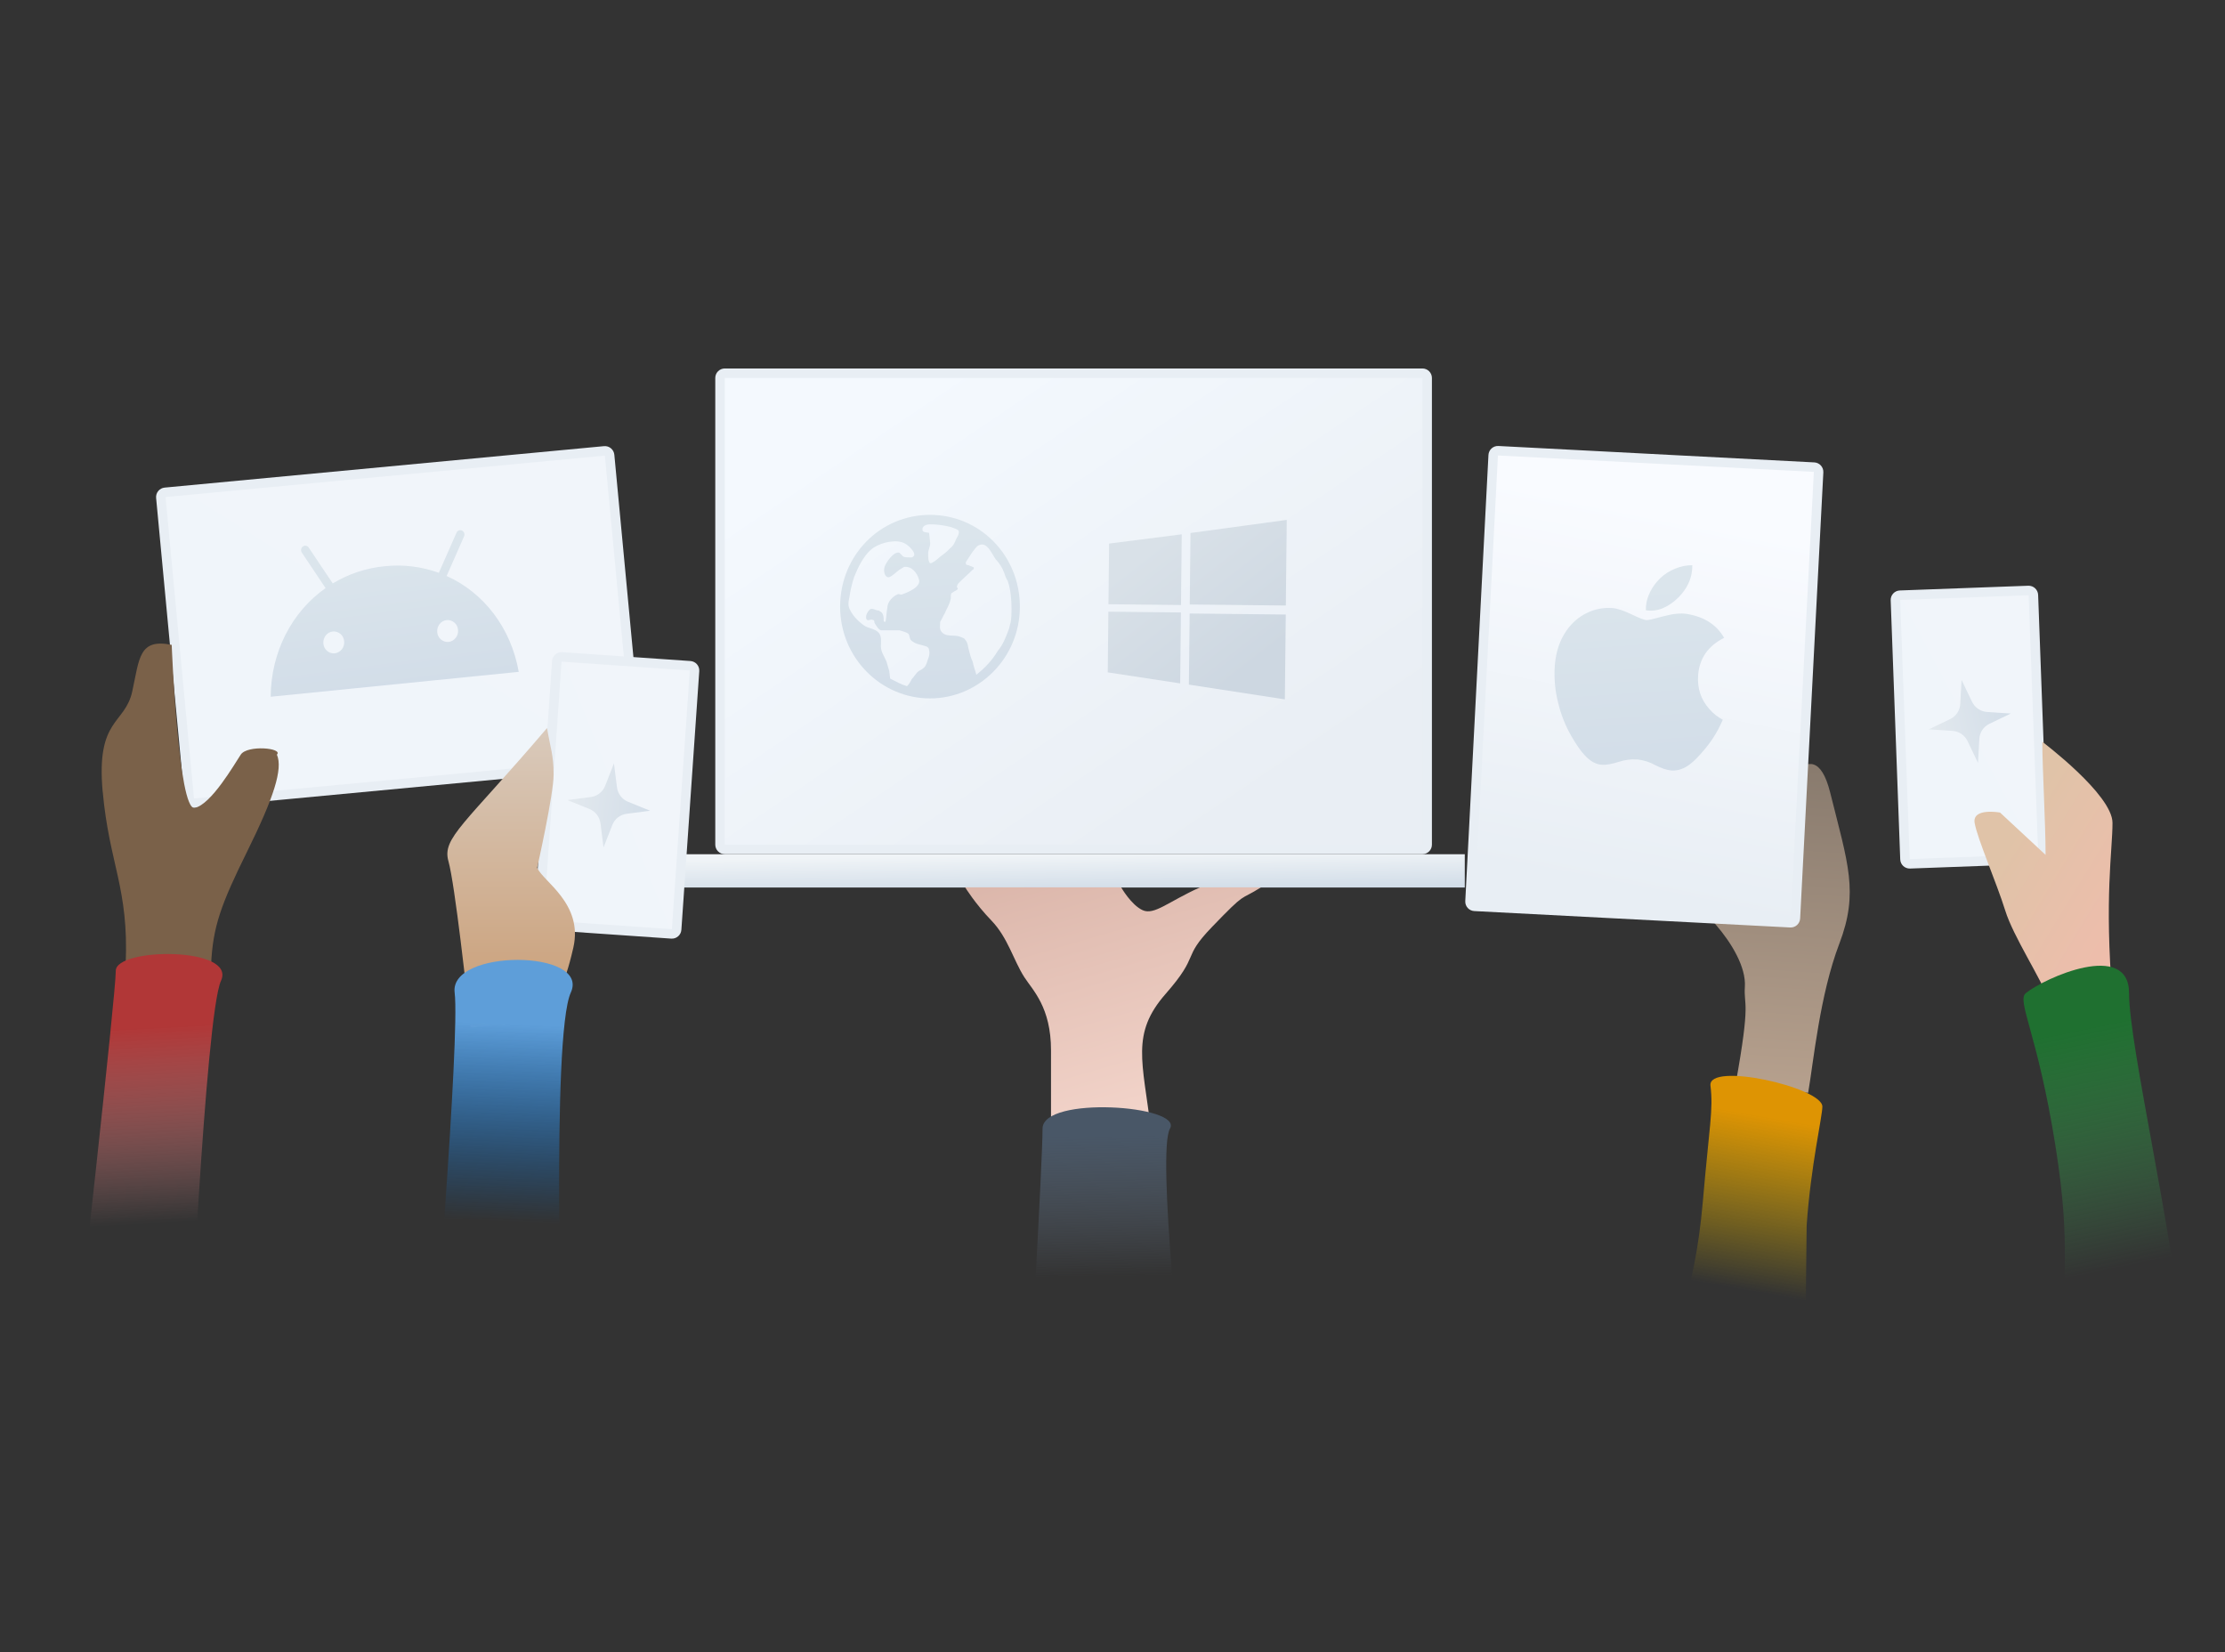 <svg width="101" height="75" viewBox="0 0 101 75" fill="none" xmlns="http://www.w3.org/2000/svg">
<rect x="0" y="0" width="101" height="75" fill="#333333" stroke="none"/>
<g clip-path="url(#clip0_1_5650)">
<g clip-path="url(#clip1_1_5650)">
<g clip-path="url(#clip2_1_5650)">
<path d="M64.569 16.94H32.9C32.781 16.94 32.684 17.037 32.684 17.155V38.338C32.684 38.457 32.781 38.554 32.9 38.554H64.569C64.688 38.554 64.784 38.457 64.784 38.338V17.155C64.784 17.037 64.688 16.94 64.569 16.94Z" fill="url(#paint0_linear_1_5650)" stroke="#E8EEF4" stroke-width="0.431"/>
<path d="M30.678 38.773H66.491V40.283H30.678V38.773Z" fill="url(#paint1_linear_1_5650)"/>
<path d="M92.078 26.801L86.247 27.016C86.128 27.02 86.035 27.12 86.04 27.239L86.473 38.999C86.477 39.118 86.577 39.211 86.696 39.207L92.528 38.992C92.647 38.988 92.739 38.888 92.735 38.769L92.302 27.009C92.297 26.89 92.197 26.797 92.078 26.801Z" fill="url(#paint2_linear_1_5650)" stroke="#E8EEF4" stroke-width="0.431"/>
<path d="M95.893 37.349C95.893 38.632 95.517 40.732 95.893 45.291L93.069 45.525C92.644 44.389 91.397 42.533 91.02 41.316C90.642 40.099 89.751 38.049 89.635 37.349C89.521 36.649 90.789 36.881 90.789 36.881L92.856 38.802C92.856 37.402 92.707 34.804 92.707 33.669C92.707 33.669 95.893 36.065 95.893 37.349Z" fill="url(#paint3_linear_1_5650)"/>
<path d="M47.709 47.675V51.294H52.248C51.87 48.171 51.326 46.919 52.915 45.107C54.503 43.295 53.62 43.524 55.004 42.087C56.624 40.405 56.214 40.924 57.242 40.275H54.475C53.025 40.928 52.395 41.551 51.87 41.313C51.346 41.075 50.893 40.275 50.893 40.275H43.812C43.812 40.275 44.26 41.011 45.006 41.785C45.752 42.56 46.006 43.587 46.497 44.352C46.883 44.949 47.709 45.719 47.709 47.675Z" fill="url(#paint4_linear_1_5650)"/>
<path d="M83.491 42.837C82.601 45.179 82.324 48.179 82.078 49.603L78.783 49.212C79.489 45.326 79.146 45.699 79.205 44.795C79.266 43.891 78.591 42.787 77.896 41.982C77.201 41.179 78.49 42.172 78.784 41.575L79.853 37.273C80.516 36.453 82.272 32.745 83.079 35.977C83.885 39.21 84.384 40.494 83.492 42.837H83.491Z" fill="url(#paint5_linear_1_5650)"/>
<path d="M75.835 60.809L81.936 62.13L82.01 55.628C82.195 52.916 82.722 50.682 82.723 50.228C82.724 49.357 77.51 48.174 77.644 49.28C77.778 50.383 77.595 51.073 77.296 54.552C76.924 58.883 75.835 60.809 75.835 60.809Z" fill="url(#paint6_linear_1_5650)"/>
<path d="M93.751 63.112C93.966 68.702 99.571 66.585 99.123 61.3C98.675 56.016 96.645 47.492 96.645 45.076C96.645 42.66 92.799 44.393 91.96 45.076C91.528 45.428 92.492 46.897 93.301 51.993C94.06 56.785 93.536 57.523 93.751 63.112Z" fill="url(#paint7_linear_1_5650)"/>
<path d="M53.719 63.242H46.715C46.715 63.242 47.325 52.737 47.325 51.227C47.325 49.718 53.718 50.17 53.109 51.227C52.5 52.285 53.719 63.242 53.719 63.242Z" fill="url(#paint8_linear_1_5650)"/>
<path fill-rule="evenodd" clip-rule="evenodd" d="M45.791 28.566C45.833 28.48 45.833 28.35 45.874 28.264C45.916 28.05 45.916 27.836 45.916 27.621C45.916 27.191 45.874 26.762 45.748 26.375C45.664 26.246 45.622 26.118 45.58 25.989C45.495 25.765 45.366 25.561 45.201 25.387C45.033 25.173 44.822 24.572 44.444 24.744C44.318 24.787 44.234 24.959 44.15 25.044L43.897 25.43C43.856 25.474 43.814 25.56 43.856 25.603C43.856 25.646 43.897 25.646 43.94 25.646C44.024 25.688 44.066 25.688 44.15 25.731C44.192 25.731 44.234 25.774 44.192 25.818C44.192 25.818 44.192 25.861 44.15 25.861C43.94 26.075 43.729 26.246 43.519 26.462C43.475 26.509 43.446 26.569 43.435 26.633C43.435 26.676 43.478 26.676 43.478 26.719C43.478 26.762 43.435 26.762 43.393 26.805C43.317 26.838 43.247 26.882 43.183 26.934C43.141 27.02 43.183 27.149 43.141 27.234C43.098 27.45 42.972 27.62 42.888 27.836C42.804 27.965 42.762 28.093 42.678 28.222C42.678 28.394 42.636 28.523 42.72 28.651C42.93 28.952 43.309 28.78 43.603 28.909C43.687 28.952 43.772 28.952 43.814 29.038C43.94 29.167 43.94 29.381 43.982 29.51C44.024 29.682 44.066 29.854 44.15 30.025C44.192 30.24 44.277 30.455 44.318 30.627C44.697 30.325 45.034 29.983 45.285 29.553C45.538 29.252 45.664 28.909 45.791 28.566ZM42.258 25.56C42.3 25.56 42.342 25.517 42.426 25.474C42.552 25.387 42.678 25.258 42.804 25.173C42.93 25.087 43.057 24.958 43.141 24.873C43.266 24.787 43.351 24.614 43.393 24.486C43.435 24.399 43.561 24.228 43.519 24.099C43.478 24.013 43.266 23.97 43.183 23.927C42.846 23.841 42.552 23.799 42.215 23.799C42.09 23.799 41.921 23.842 41.879 23.971C41.837 24.186 42.005 24.143 42.173 24.186C42.173 24.186 42.216 24.529 42.216 24.572C42.258 24.787 42.132 24.915 42.132 25.13C42.132 25.259 42.132 25.474 42.215 25.56H42.258ZM42.173 29.51C42.173 29.424 42.132 29.381 42.047 29.338C41.795 29.252 41.543 29.252 41.332 29.038C41.291 28.952 41.291 28.866 41.248 28.78C41.165 28.694 40.954 28.651 40.828 28.608H39.986C39.86 28.565 39.777 28.394 39.693 28.264C39.693 28.222 39.693 28.136 39.609 28.136C39.524 28.093 39.44 28.179 39.356 28.136C39.314 28.093 39.314 28.049 39.314 28.006C39.314 27.878 39.398 27.75 39.482 27.664C39.609 27.578 39.734 27.707 39.861 27.707C39.903 27.707 39.903 27.707 39.945 27.75C40.071 27.794 40.113 27.964 40.113 28.093V28.179C40.113 28.222 40.154 28.222 40.197 28.222C40.239 28.006 40.239 27.793 40.281 27.578C40.281 27.319 40.534 27.062 40.744 26.976C40.828 26.933 40.87 27.019 40.954 26.976C41.206 26.89 41.837 26.633 41.711 26.289C41.627 25.989 41.375 25.688 41.038 25.731C40.954 25.774 40.912 25.818 40.828 25.861C40.702 25.946 40.449 26.204 40.323 26.204C40.113 26.161 40.113 25.86 40.154 25.731C40.197 25.559 40.576 25.001 40.828 25.087L40.996 25.259C41.08 25.302 41.206 25.302 41.332 25.302C41.375 25.302 41.416 25.302 41.459 25.259C41.501 25.216 41.501 25.216 41.501 25.173C41.501 25.044 41.374 24.915 41.291 24.83C41.206 24.744 41.08 24.657 40.954 24.614C40.534 24.486 39.86 24.657 39.523 24.959C39.187 25.259 38.935 25.774 38.767 26.204C38.672 26.498 38.602 26.8 38.557 27.105C38.515 27.32 38.472 27.492 38.599 27.706C38.725 27.965 38.978 28.222 39.23 28.394C39.398 28.523 39.734 28.523 39.903 28.737C40.028 28.909 39.986 29.124 39.986 29.338C39.986 29.596 40.154 29.811 40.239 30.025C40.282 30.155 40.323 30.326 40.365 30.455C40.365 30.498 40.407 30.756 40.407 30.799C40.66 30.928 40.87 31.056 41.165 31.143C41.206 31.143 41.374 30.884 41.374 30.841C41.501 30.712 41.584 30.541 41.71 30.455C41.795 30.412 41.879 30.369 41.963 30.282C42.047 30.197 42.09 30.025 42.132 29.897C42.173 29.811 42.215 29.639 42.173 29.51ZM46.295 27.536C46.295 29.854 44.445 31.7 42.215 31.7C39.987 31.7 38.136 29.854 38.136 27.535C38.136 25.216 39.945 23.369 42.215 23.369C44.486 23.369 46.295 25.217 46.295 27.536Z" fill="url(#paint9_linear_1_5650)"/>
<path d="M58.41 23.597L54.041 24.192L54.006 27.437L58.368 27.484L58.41 23.597Z" fill="url(#paint10_linear_1_5650)"/>
<path d="M53.643 24.252L50.346 24.672L50.316 27.425L53.609 27.461L53.643 24.252Z" fill="url(#paint11_linear_1_5650)"/>
<path d="M50.313 27.764L53.606 27.799L53.572 31.018L50.284 30.518L50.313 27.764Z" fill="url(#paint12_linear_1_5650)"/>
<path d="M58.365 27.893L54.002 27.846L53.967 31.074L58.324 31.744L58.365 27.893Z" fill="url(#paint13_linear_1_5650)"/>
<path d="M27.438 20.465L7.495 22.346C7.377 22.357 7.29 22.462 7.301 22.581L8.591 36.261C8.602 36.38 8.707 36.467 8.826 36.456L28.768 34.575C28.887 34.564 28.974 34.459 28.962 34.34L27.672 20.66C27.661 20.541 27.556 20.454 27.438 20.465Z" fill="url(#paint14_linear_1_5650)" stroke="#E8EEF4" stroke-width="0.431"/>
<path d="M81.499 41.678L82.552 21.43C82.558 21.311 82.466 21.209 82.347 21.203L68.007 20.458C67.888 20.452 67.787 20.543 67.781 20.662L66.729 40.911C66.722 41.029 66.814 41.131 66.933 41.137L81.273 41.882C81.392 41.889 81.493 41.797 81.499 41.678Z" fill="url(#paint15_linear_1_5650)" stroke="#E8EEF4" stroke-width="0.431"/>
<path d="M20.274 26.143L21.065 24.347C21.086 24.299 21.089 24.245 21.072 24.196C21.055 24.147 21.02 24.106 20.973 24.081C20.95 24.07 20.926 24.064 20.9 24.064C20.875 24.063 20.85 24.067 20.826 24.076C20.803 24.085 20.781 24.099 20.763 24.117C20.745 24.135 20.731 24.156 20.722 24.18L19.92 25.999C19.135 25.714 18.296 25.612 17.466 25.7C16.63 25.78 15.823 26.047 15.104 26.481L14.012 24.852C13.998 24.831 13.981 24.812 13.96 24.798C13.939 24.784 13.915 24.775 13.89 24.77C13.865 24.766 13.84 24.767 13.815 24.773C13.791 24.778 13.768 24.789 13.747 24.805C13.706 24.837 13.678 24.883 13.669 24.935C13.661 24.987 13.672 25.04 13.702 25.084L14.779 26.693C13.245 27.773 12.299 29.597 12.288 31.624L23.547 30.495C23.198 28.506 21.963 26.9 20.274 26.143ZM15.192 29.655C15.129 29.66 15.065 29.652 15.005 29.632C14.944 29.612 14.889 29.58 14.841 29.538C14.793 29.496 14.754 29.445 14.726 29.388C14.698 29.331 14.682 29.269 14.678 29.206C14.656 28.93 14.849 28.687 15.11 28.662C15.173 28.657 15.236 28.665 15.296 28.685C15.357 28.705 15.412 28.736 15.46 28.778C15.508 28.82 15.547 28.871 15.575 28.928C15.602 28.985 15.619 29.047 15.622 29.11C15.636 29.239 15.599 29.368 15.519 29.47C15.438 29.572 15.321 29.638 15.192 29.655ZM20.361 29.137C20.298 29.142 20.234 29.134 20.174 29.114C20.113 29.094 20.058 29.062 20.01 29.02C19.962 28.979 19.923 28.927 19.895 28.87C19.867 28.813 19.851 28.751 19.847 28.687C19.825 28.413 20.018 28.17 20.279 28.144C20.342 28.139 20.405 28.147 20.465 28.167C20.526 28.187 20.581 28.219 20.629 28.261C20.677 28.302 20.716 28.353 20.744 28.41C20.772 28.467 20.788 28.529 20.791 28.593C20.805 28.721 20.768 28.851 20.687 28.952C20.607 29.054 20.49 29.121 20.361 29.137Z" fill="url(#paint16_linear_1_5650)"/>
<path d="M78.003 33.088C77.842 33.394 77.65 33.682 77.431 33.949C77.139 34.303 76.903 34.545 76.727 34.676C76.452 34.892 76.168 34.99 75.874 34.972C75.665 34.955 75.416 34.872 75.131 34.724C74.883 34.588 74.611 34.502 74.329 34.471C74.039 34.452 73.749 34.49 73.473 34.582C73.164 34.68 72.916 34.723 72.732 34.713C72.45 34.701 72.18 34.553 71.922 34.266C71.758 34.093 71.557 33.804 71.322 33.399C71.057 32.935 70.859 32.437 70.734 31.918C70.588 31.357 70.536 30.776 70.578 30.198C70.63 29.573 70.809 29.044 71.114 28.614C71.355 28.269 71.659 28.006 72.026 27.825C72.394 27.644 72.782 27.569 73.19 27.598C73.414 27.617 73.701 27.712 74.052 27.88C74.403 28.049 74.63 28.138 74.733 28.147C74.809 28.154 75.073 28.093 75.526 27.968C75.953 27.853 76.308 27.82 76.592 27.869C77.365 27.999 77.922 28.359 78.264 28.95C77.534 29.317 77.141 29.884 77.083 30.649C77.04 31.246 77.212 31.761 77.599 32.19C77.774 32.388 77.974 32.549 78.203 32.669C78.138 32.815 78.072 32.955 78.003 33.088ZM76.813 25.843C76.774 26.311 76.569 26.732 76.2 27.107C75.753 27.552 75.24 27.788 74.711 27.699C74.71 27.639 74.711 27.58 74.716 27.521C74.753 27.073 74.986 26.609 75.363 26.245C75.55 26.062 75.781 25.915 76.056 25.805C76.298 25.704 76.558 25.653 76.82 25.655C76.821 25.718 76.818 25.781 76.813 25.843Z" fill="url(#paint17_linear_1_5650)"/>
<path d="M4.661 35.914C4.959 39.237 5.854 40.294 5.705 43.766H9.584C9.664 42.054 10.033 41.048 11.227 38.632C12.421 36.217 12.853 34.898 12.569 34.252C12.867 33.95 11.226 33.8 10.928 34.252C10.629 34.706 9.584 36.518 8.838 36.669C8.092 36.819 7.794 29.27 7.794 29.27C6.302 28.968 6.334 29.874 6.003 31.384C5.672 32.894 4.361 32.591 4.659 35.913L4.661 35.914Z" fill="#7A6149"/>
<path d="M8.545 62.981L3.466 61.124C3.466 61.124 5.261 45.118 5.256 44.062C5.252 43.007 10.747 42.954 10.032 44.516C9.316 46.077 8.545 62.981 8.545 62.981V62.981Z" fill="url(#paint18_linear_1_5650)"/>
<path d="M31.327 30.218L25.505 29.816C25.386 29.807 25.283 29.897 25.275 30.016L24.463 41.755C24.454 41.873 24.544 41.976 24.663 41.985L30.485 42.388C30.604 42.396 30.707 42.306 30.715 42.187L31.527 30.448C31.535 30.329 31.446 30.227 31.327 30.218Z" fill="url(#paint19_linear_1_5650)" stroke="#E8EEF4" stroke-width="0.431"/>
<path d="M27.869 34.65L28.007 35.737C28.025 35.88 28.081 36.016 28.169 36.131C28.256 36.246 28.373 36.336 28.507 36.391L29.51 36.798L28.44 36.938C28.297 36.957 28.162 37.014 28.048 37.103C27.935 37.192 27.848 37.31 27.796 37.444L27.396 38.462L27.258 37.375C27.24 37.232 27.184 37.095 27.097 36.98C27.009 36.865 26.892 36.775 26.758 36.72L25.755 36.314L26.825 36.175C26.968 36.155 27.103 36.098 27.216 36.009C27.33 35.92 27.417 35.802 27.469 35.668L27.869 34.65Z" fill="url(#paint20_linear_1_5650)"/>
<path d="M89.042 30.862L89.515 31.849C89.642 32.117 89.903 32.295 90.194 32.315L91.274 32.387L90.301 32.855C90.171 32.918 90.061 33.014 89.981 33.134C89.902 33.254 89.856 33.394 89.848 33.537L89.788 34.629L89.316 33.641C89.254 33.51 89.158 33.398 89.039 33.316C88.92 33.234 88.781 33.186 88.636 33.175L87.556 33.104L88.529 32.636C88.659 32.573 88.769 32.476 88.849 32.356C88.928 32.236 88.974 32.097 88.982 31.953L89.042 30.862Z" fill="url(#paint21_linear_1_5650)"/>
<path d="M20.355 39.085C20.653 40.142 21.207 45.2 21.359 46.638L25.012 46.331C25.316 44.79 25.569 45.012 26.026 43.01C26.483 41.008 24.638 40.002 24.384 39.386C24.384 39.386 25.13 36.065 25.13 35.159C25.13 34.253 24.981 33.95 24.832 33.045C21.102 37.424 20.057 38.028 20.355 39.085Z" fill="url(#paint22_linear_1_5650)"/>
<path d="M25.526 62.637H19.61C19.61 62.637 20.89 47.054 20.638 45.054C20.387 43.055 26.806 43.091 25.91 45.054C25.015 47.017 25.525 62.637 25.525 62.637H25.526Z" fill="url(#paint23_linear_1_5650)"/>
</g>
</g>
</g>
<defs>
<linearGradient id="paint0_linear_1_5650" x1="42.445" y1="16.724" x2="56.282" y2="37.227" gradientUnits="userSpaceOnUse">
<stop stop-color="#F4F9FE"/>
<stop offset="1" stop-color="#E9EEF4"/>
</linearGradient>
<linearGradient id="paint1_linear_1_5650" x1="41.063" y1="38.885" x2="41.084" y2="40.505" gradientUnits="userSpaceOnUse">
<stop stop-color="#F0F4F7"/>
<stop offset="1" stop-color="#D2DDE8"/>
</linearGradient>
<linearGradient id="paint2_linear_1_5650" x1="87.072" y1="40.788" x2="97.099" y2="35.518" gradientUnits="userSpaceOnUse">
<stop stop-color="#F0F5FA"/>
<stop offset="1" stop-color="#F1F5FA"/>
</linearGradient>
<linearGradient id="paint3_linear_1_5650" x1="91.827" y1="37.115" x2="98.21" y2="41.015" gradientUnits="userSpaceOnUse">
<stop stop-color="#E0C3A8"/>
<stop offset="1" stop-color="#F0BCAC"/>
</linearGradient>
<linearGradient id="paint4_linear_1_5650" x1="51.422" y1="57.79" x2="45.628" y2="37.896" gradientUnits="userSpaceOnUse">
<stop stop-color="#FFE4DB"/>
<stop offset="1" stop-color="#D8B2A6"/>
</linearGradient>
<linearGradient id="paint5_linear_1_5650" x1="81.2" y1="34.834" x2="80.194" y2="49.698" gradientUnits="userSpaceOnUse">
<stop stop-color="#897B6E"/>
<stop offset="1" stop-color="#B7A18E"/>
</linearGradient>
<linearGradient id="paint6_linear_1_5650" x1="79.947" y1="50.645" x2="78.573" y2="58.44" gradientUnits="userSpaceOnUse">
<stop stop-color="#DE9403"/>
<stop offset="1" stop-color="#DAB700" stop-opacity="0"/>
</linearGradient>
<linearGradient id="paint7_linear_1_5650" x1="93.809" y1="46.809" x2="96.578" y2="60.178" gradientUnits="userSpaceOnUse">
<stop stop-color="#1F7030"/>
<stop offset="0.806" stop-color="#439E57" stop-opacity="0"/>
</linearGradient>
<linearGradient id="paint8_linear_1_5650" x1="49.931" y1="51.559" x2="50.063" y2="57.934" gradientUnits="userSpaceOnUse">
<stop stop-color="#495767"/>
<stop offset="1" stop-color="#5E6A79" stop-opacity="0"/>
</linearGradient>
<linearGradient id="paint9_linear_1_5650" x1="42.359" y1="24.156" x2="42.797" y2="31.903" gradientUnits="userSpaceOnUse">
<stop stop-color="#DBE5EC"/>
<stop offset="1" stop-color="#D2DDE8"/>
</linearGradient>
<linearGradient id="paint10_linear_1_5650" x1="51.78" y1="25.206" x2="56.17" y2="30.821" gradientUnits="userSpaceOnUse">
<stop stop-color="#D9E1E8"/>
<stop offset="1" stop-color="#CDD7E1"/>
</linearGradient>
<linearGradient id="paint11_linear_1_5650" x1="51.78" y1="25.206" x2="56.17" y2="30.821" gradientUnits="userSpaceOnUse">
<stop stop-color="#D9E1E8"/>
<stop offset="1" stop-color="#CDD7E1"/>
</linearGradient>
<linearGradient id="paint12_linear_1_5650" x1="51.78" y1="25.206" x2="56.17" y2="30.821" gradientUnits="userSpaceOnUse">
<stop stop-color="#D9E1E8"/>
<stop offset="1" stop-color="#CDD7E1"/>
</linearGradient>
<linearGradient id="paint13_linear_1_5650" x1="51.78" y1="25.206" x2="56.17" y2="30.821" gradientUnits="userSpaceOnUse">
<stop stop-color="#D9E1E8"/>
<stop offset="1" stop-color="#CDD7E1"/>
</linearGradient>
<linearGradient id="paint14_linear_1_5650" x1="10.896" y1="38.092" x2="23.712" y2="17.835" gradientUnits="userSpaceOnUse">
<stop stop-color="#F0F5FA"/>
<stop offset="1" stop-color="#F1F5FA"/>
</linearGradient>
<linearGradient id="paint15_linear_1_5650" x1="75.663" y1="40.968" x2="79.094" y2="23.866" gradientUnits="userSpaceOnUse">
<stop stop-color="#E8EEF4"/>
<stop offset="1" stop-color="#F9FBFF"/>
</linearGradient>
<linearGradient id="paint16_linear_1_5650" x1="17.61" y1="25.024" x2="18.43" y2="31.18" gradientUnits="userSpaceOnUse">
<stop stop-color="#DBE5EC"/>
<stop offset="1" stop-color="#D2DDE8"/>
</linearGradient>
<linearGradient id="paint17_linear_1_5650" x1="74.542" y1="26.54" x2="75.14" y2="35.191" gradientUnits="userSpaceOnUse">
<stop stop-color="#DBE5EC"/>
<stop offset="1" stop-color="#D2DDE8"/>
</linearGradient>
<linearGradient id="paint18_linear_1_5650" x1="6.301" y1="46.629" x2="6.767" y2="55.546" gradientUnits="userSpaceOnUse">
<stop stop-color="#B13737"/>
<stop offset="1" stop-color="#F39A9A" stop-opacity="0"/>
</linearGradient>
<linearGradient id="paint19_linear_1_5650" x1="24.893" y1="43.577" x2="35.422" y2="39.395" gradientUnits="userSpaceOnUse">
<stop stop-color="#F0F5FA"/>
<stop offset="1" stop-color="#F1F5FA"/>
</linearGradient>
<linearGradient id="paint20_linear_1_5650" x1="25.76" y1="36.304" x2="29.512" y2="36.769" gradientUnits="userSpaceOnUse">
<stop stop-color="#E3E9EE"/>
<stop offset="1" stop-color="#D2DDE8"/>
</linearGradient>
<linearGradient id="paint21_linear_1_5650" x1="87.558" y1="33.093" x2="91.267" y2="32.359" gradientUnits="userSpaceOnUse">
<stop stop-color="#E3E9EE"/>
<stop offset="1" stop-color="#D2DDE8"/>
</linearGradient>
<linearGradient id="paint22_linear_1_5650" x1="23.225" y1="33.045" x2="23.225" y2="46.638" gradientUnits="userSpaceOnUse">
<stop stop-color="#D9CABC"/>
<stop offset="1" stop-color="#C99C73"/>
</linearGradient>
<linearGradient id="paint23_linear_1_5650" x1="23.34" y1="46.48" x2="22.944" y2="55.462" gradientUnits="userSpaceOnUse">
<stop stop-color="#5E9ED9"/>
<stop offset="1" stop-color="#0071DA" stop-opacity="0"/>
</linearGradient>
<clipPath id="clip0_1_5650">
<rect width="100" height="66.16" fill="white" transform="translate(0.5 8.31)"/>
</clipPath>
<clipPath id="clip1_1_5650">
<rect width="100" height="66.16" fill="white" transform="translate(0.5 8.31)"/>
</clipPath>
<clipPath id="clip2_1_5650">
<rect width="100" height="50.862" fill="white" transform="translate(0.5 15.959)"/>
</clipPath>
</defs>
</svg>
